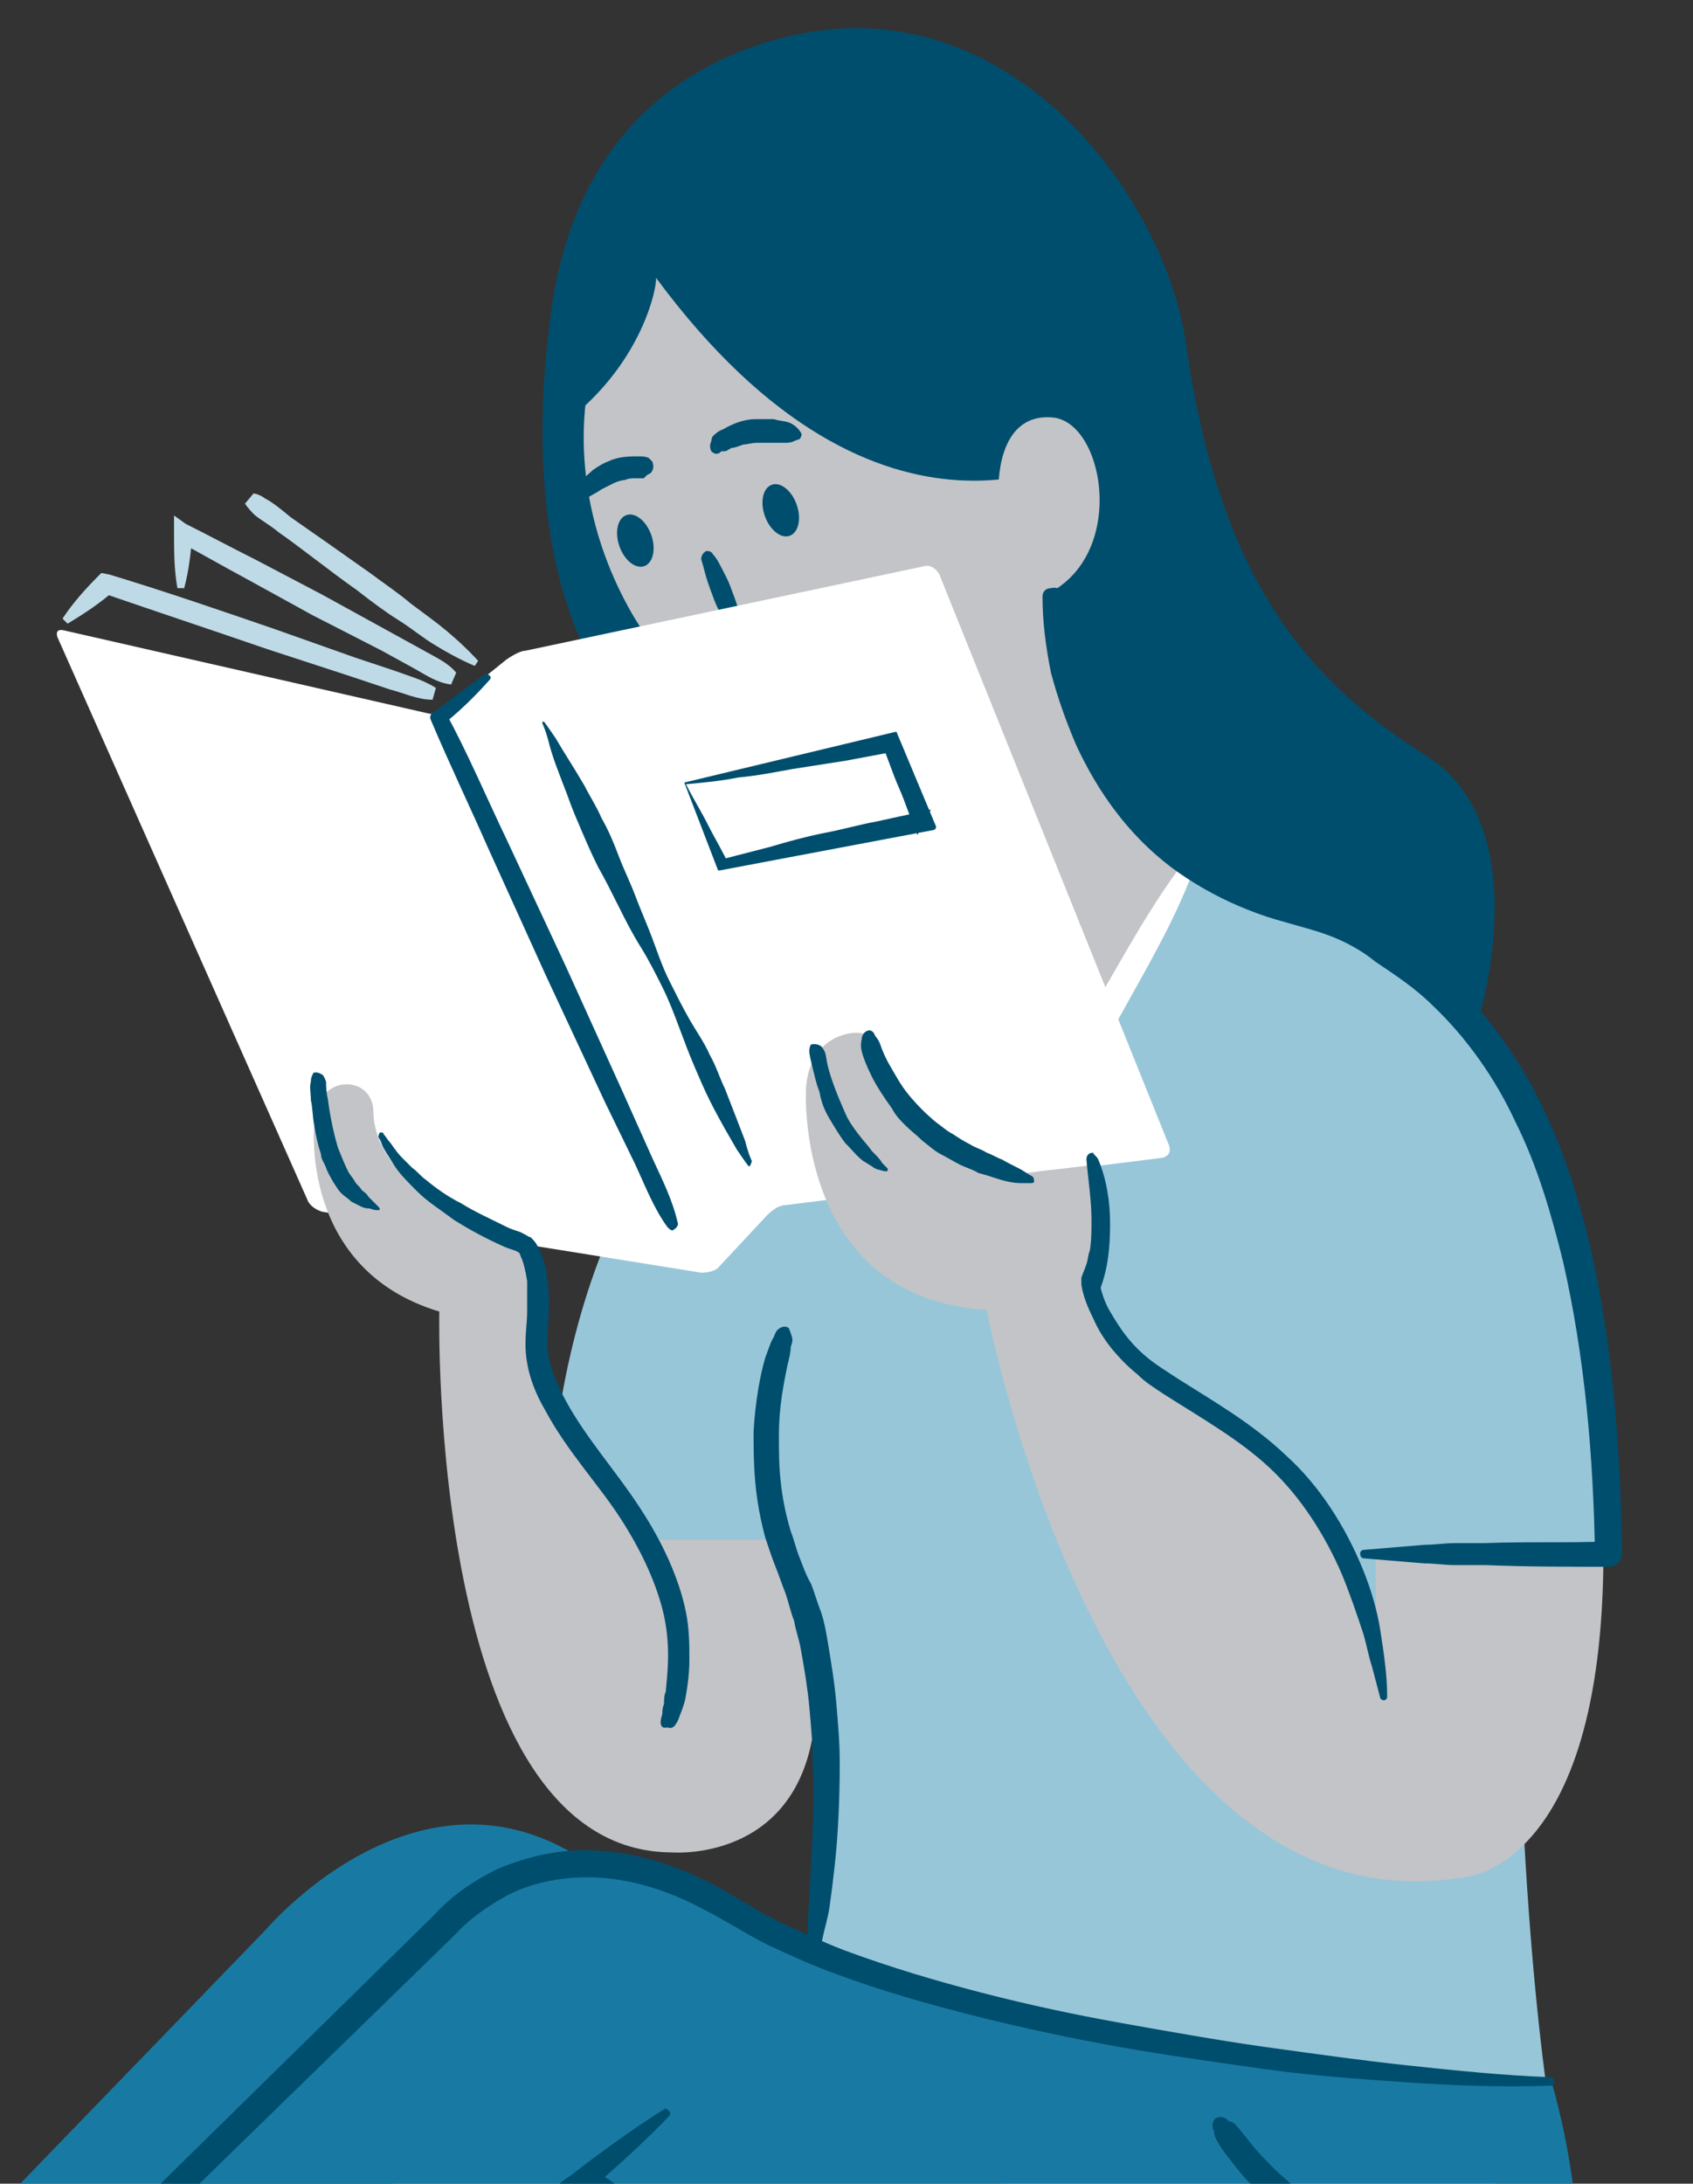 <svg xmlns="http://www.w3.org/2000/svg" viewBox="0 0 100.2 129.2"><rect x="0" y="0" width="100.2" height="129.2" fill="#333333" stroke="none"/><path fill="#98c6d9" d="m45.7 91.3s-.4.7 1.6 3.4 2.4 17.1-1.5 31.8c0 0 6 1.6 14.2 2.8h28c1.5-.3 3-.7 4.3-1.2 0 0-2.4-10.2-2.6-36.2h5.6c-.5-43-29.6-43.8-29.6-43.8l-19.4 12c-14.7 10-13.8 31.5-13.8 31.5z"/><path fill="#004e6e" d="m32.9 16.9s-2.9 13.7 2.4 22.8l6-1.2-5.6-17z"/><path fill="#c3c4c7" d="m65.1 39.9c3.4-5.3 3.5-12.8-.3-19.4-5.1-8.9-15.4-12.5-23-8.2-7.6 4.4-9.5 15.1-4.4 24 4 6.8 11 10.6 17.5 9.9-.4 6.3-3 13.9-3 13.9l10.6 6.1 9.5-18c-3.2-.9-5.5-5-6.9-8.3z"/><ellipse cx="37.6" cy="32" fill="#004e6e" rx="1" ry="1.6" transform="matrix(.944 -.33 .33 .944 -8.452 14.186)"/><ellipse cx="46.2" cy="30.2" fill="#004e6e" rx="1" ry="1.6" transform="matrix(.944 -.33 .33 .944 -7.371 16.928)"/><path fill="#fff" d="m51.4 58c1 .7 1.8 1.5 2.6 2.4l2.4 2.5 4.8 5.1-1.3.2c1.6-3 3.3-5.9 5-8.9 1.7-2.9 3.3-5.9 5.4-8.6.1-.1.2-.1.4 0 .1.1.1.2.1.3-1.1 3.2-2.9 6.2-4.5 9.1-1.6 3-3.2 5.9-4.9 8.9-.2.4-.7.5-1.1.3-.1 0-.1-.1-.2-.2l-4.8-5.1-2.4-2.6c-.8-.9-1.6-1.7-2.2-2.7-.1-.2-.1-.6.2-.7.2-.1.4-.1.5 0z"/><path fill="#004e6e" d="m32.6 25.6s-2.8-17.3 11.6-22.7 24.7 8.2 26 17.5c2 14.2 7.5 20.1 14.2 24.3 6.8 4.3 3 16 3 16s-3.5-4.4-14.5-8.5c-.6-.2-3-1.3-4-2.1-4.8-3.9-6.6-7.1-6.7-16 0 0 3.6-2.3 2.3-7.4 0 0-12.2 8-25.7-10.3.2-.1-.5 5.4-6.2 9.2z"/><path fill="#004e6e" d="m38.3 28.1-.2.2h-.5c-.2 0-.4 0-.6.1-.2 0-.5.1-.7.2l-.6.3c-.2.1-.3.2-.5.3s-.3.2-.4.2c-.1.1-.2.1-.2.1-.1 0-.3-.1-.3-.2v-.3c0-.2 0-.4.2-.6.1-.2.4-.4.6-.6.3-.2.6-.4.9-.5.6-.3 1.3-.3 1.8-.3.2 0 .4 0 .6.1l.2.2c.1.2.1.5-.1.7zm3.9 4.7s.2.2.4.6.5.9.7 1.5c.2.5.4 1.1.5 1.5s.2.7.2.7c0 .2-.1.4-.3.5-.2 0-.3 0-.4-.2 0 0-.2-.2-.4-.6s-.5-.9-.7-1.5c-.2-.5-.4-1.1-.5-1.5s-.2-.7-.2-.7c0-.2.1-.4.3-.5.1 0 .3 0 .4.2zm-.1-6.7s0-.2.1-.3.3-.3.6-.4c.5-.3 1.2-.6 1.9-.6h1.1c.3.1.6.1.9.2.5.2.7.6.7.6.1.1 0 .3-.1.4 0 0-.1 0-.3.1s-.4.1-.6.1h-1.6c-.3 0-.6.1-.8.1-.3.1-.5.2-.7.2-.2.1-.3.2-.4.2h-.2c-.2.2-.4.2-.6 0-.1-.2-.1-.4 0-.6z"/><path fill="#fff" d="m3.4 37.7c-.1-.3 0-.5.4-.4l21.5 4.9c.3.1.9 0 1.1-.3l3.6-2.9c.3-.2.8-.5 1.1-.5l23.6-5c.3-.1.7.1.9.5l13.6 33.8c.1.3 0 .6-.4.7l-22.3 2.8c-.4 0-.8.3-1.1.6l-2.8 3c-.2.3-.7.4-1.1.4l-22.4-3.6c-.4-.1-.8-.4-.9-.7z"/><path fill="#004e6e" d="m39.5 72.6c-.8-1.1-1.3-2.4-1.9-3.7l-1.8-3.7-3.5-7.5-3.4-7.5c-1.1-2.5-2.3-5-3.4-7.6-.1-.2 0-.4.2-.5 1-.7 2-1.5 3-2.2.1-.1.2 0 .3.1s0 .2 0 .2c-.8.9-1.7 1.8-2.7 2.6l.1-.6c1.3 2.4 2.4 5 3.6 7.5l3.5 7.5 3.4 7.5 1.7 3.8c.6 1.3 1.2 2.5 1.5 3.8.1.2-.1.4-.3.5-.1 0-.2-.1-.3-.2zm4.8-3.6s-.3-.4-.7-1c-.4-.7-1-1.7-1.6-2.9-.3-.6-.6-1.3-.9-2s-.6-1.5-.9-2.3-.6-1.6-1-2.4-.8-1.6-1.3-2.4-.9-1.6-1.3-2.4-.8-1.6-1.2-2.3c-.4-.8-.7-1.5-1-2.2s-.6-1.4-.8-2c-.5-1.3-.9-2.3-1.1-3.1s-.4-1.2-.4-1.2v-.1h.1s.3.4.7 1c.4.7 1 1.6 1.7 2.8.3.6.7 1.2 1 1.9.4.7.7 1.4 1 2.2s.7 1.6 1 2.4.7 1.7 1 2.5.6 1.7 1 2.5.8 1.6 1.2 2.3.9 1.4 1.2 2.1c.4.7.6 1.4.9 2 .5 1.3.9 2.3 1.2 3.1.2.8.4 1.2.4 1.2-.1.3-.1.3-.2.3zm-3.7-22.6c.4.8.9 1.6 1.3 2.4s.9 1.6 1.3 2.5l-.7-.4 3.1-.8c1-.3 2.1-.6 3.1-.8 1.1-.2 2.1-.5 3.2-.7l3.2-.7-.8 1.5c-.4-.9-.7-1.9-1.1-2.8s-.7-1.9-1.1-2.8l1.2.6c-1.1.2-2.1.4-3.2.6l-3.2.5c-1.1.2-2.1.4-3.2.5-1 .2-2 .3-3.1.4zm-.1-.1 12.5-3s.1 0 .1.1l2.3 5.5c0 .1 0 .1-.1.2l-12.7 2.4h-.1z"/><path fill="#bedae6" d="m25.6 41.4c-.9 0-1.7-.4-2.5-.6l-2.4-.8-4.9-1.6c-3.2-1.1-6.5-2.2-9.7-3.3l.6-.1c-.8.7-1.7 1.3-2.7 1.9l-.3-.3c.6-.9 1.3-1.7 2.1-2.5l.2-.2.5.1c3.3 1 6.5 2.1 9.7 3.2l4.8 1.7 2.4.8c.8.3 1.6.5 2.4 1zm1.1-.9c-.8-.1-1.4-.5-2.1-.9l-2-1.1-4.1-2.1-4-2.2c-1.3-.7-2.7-1.5-4-2.2l.9-.5c-.1 1.1-.2 2.2-.5 3.3h-.4c-.2-1.1-.2-2.2-.2-3.4v-.9l.7.5c1.4.7 2.7 1.4 4.1 2.1l4 2.1 4 2.2 2 1.1c.7.4 1.4.7 1.9 1.3zm-11.7-11.3s.3 0 .7.3c.4.2.9.6 1.5 1.1 1.3.9 3 2.1 4.7 3.3.8.6 1.7 1.2 2.4 1.8.8.6 1.5 1.1 2.1 1.6 1.2 1 1.9 1.8 1.9 1.8l-.2.3s-1-.4-2.3-1.2c-.7-.4-1.4-1-2.2-1.5s-1.6-1.1-2.5-1.8c-1.7-1.2-3.3-2.5-4.6-3.4-.6-.5-1.2-.8-1.5-1.1s-.5-.6-.5-.6z"/><path fill="#c3c4c7" d="m59.1 29s-.2-4.6 3.2-4.3 4.7 9.9-2.1 11zm22.4 70.7-.1-7.9h13.5c0 19.2-8.5 19.3-8.5 19.3-21 3.3-28-33.6-28-33.6-11.3-.7-10.7-12.9-10.7-12.9s-.1-2.5 2-3.3c2.2-.8 2.4 1.1 2.4 1.1.9 4.2 7.1 7.2 8.7 7 1.4-.2 1.6-.2 1.6-.2l2.5-.3s.8 2.1-.1 7c0 0 .5 3.3 3.4 5.4 3.9 2.9 12.5 6.2 13.3 18.4z"/><path fill="#004e6e" d="m62.8 35.2c.2 1.4.5 2.8.9 4.2s.8 2.7 1.4 4c1.2 2.6 2.9 4.9 5.2 6.6 1.1.9 2.4 1.6 3.7 2.1.7.3 1.3.5 2 .7l2.1.6c1.5.5 2.9 1.1 4.2 1.9s2.6 1.7 3.7 2.8c2.2 2.1 4 4.7 5.3 7.4s2.2 5.6 2.9 8.6c1.3 5.9 1.7 11.8 1.8 17.8 0 .4-.3.8-.8.8-2.4 0-4.8 0-7.3-.1h-1.8c-.6 0-1.2-.1-1.8-.1l-3.6-.3c-.1 0-.2-.1-.2-.3 0-.1.1-.2.2-.2l3.6-.3c.6 0 1.2-.1 1.8-.1h1.8c2.4-.1 4.8 0 7.3-.1l-.8.8c-.1-5.9-.6-11.7-1.9-17.4-.7-2.8-1.5-5.6-2.8-8.2-1.2-2.6-2.9-5-4.9-6.9-1-1-2.2-1.8-3.4-2.6-1.1-.9-2.4-1.5-3.8-1.9l-2.1-.6c-.7-.2-1.5-.5-2.2-.8-1.4-.6-2.8-1.4-4-2.3-2.5-1.9-4.3-4.4-5.6-7.2-.6-1.4-1.1-2.8-1.5-4.3-.3-1.5-.5-3-.5-4.5 0-.3.2-.5.5-.5.4-.1.6.1.6.4zm-11 26.1s.2.2.3.5.3.8.6 1.3.6 1.1 1.1 1.7 1 1.1 1.6 1.6c.3.2.6.5 1 .7.3.2.6.4 1 .6.3.2.7.3 1 .5.3.1.6.3.9.4.5.3 1 .5 1.3.7s.5.3.5.3c.1.1.1.2.1.3s-.1.1-.2.1h-.6c-.4 0-.9-.1-1.5-.3-.3-.1-.6-.2-1-.3-.3-.2-.7-.3-1.1-.5s-.7-.4-1.1-.6-.7-.5-1.1-.8c-.3-.3-.7-.6-1-.9s-.6-.6-.8-1c-.5-.7-.9-1.3-1.2-1.9s-.5-1.1-.6-1.5 0-.7 0-.7c0-.2.1-.4.3-.5s.4 0 .5.3zm13.2 7.3c.5 1.2.7 2.5.7 3.8s-.1 2.6-.6 3.9v-.3c.1.5.3 1.1.6 1.6s.6 1 1 1.5.8.9 1.3 1.3 1 .7 1.6 1.1c2.2 1.4 4.5 2.7 6.5 4.6 2 1.8 3.5 4.2 4.5 6.6.5 1.2.9 2.5 1.1 3.8s.4 2.6.4 3.9c0 .1-.1.2-.2.2s-.2-.1-.2-.1l-.5-1.9c-.2-.6-.3-1.2-.5-1.9-.4-1.2-.8-2.4-1.3-3.6-1-2.3-2.4-4.5-4.2-6.2s-4.1-3-6.3-4.4c-.6-.4-1.1-.7-1.6-1.2-.5-.4-1-.9-1.5-1.5-.4-.5-.8-1.1-1.1-1.8-.3-.6-.6-1.3-.7-2v-.4c.1-.3.2-.5.3-.8s.1-.6.2-.8c.1-.6.1-1.2.1-1.8 0-1.2-.2-2.4-.3-3.6 0-.2.1-.4.4-.4 0 .1.2.2.3.4zm-16.4-6.7s.1.1.2.3.1.5.2.9c.2.8.6 1.8 1 2.7.2.5.5.9.8 1.3s.6.7.8 1c.3.3.5.5.6.7l.3.3c.1.1 0 .2 0 .2h-.1s-.1 0-.4-.1c-.1 0-.3-.1-.4-.2-.2-.1-.3-.2-.5-.3-.4-.3-.7-.7-1.1-1.1-.3-.4-.6-.9-.9-1.4s-.5-1-.6-1.6c-.2-.5-.3-1-.4-1.4s-.2-.8-.2-1c0-.3.1-.4.1-.4s.3-.1.6.1c-.1 0-.1 0 0 0z"/><path fill="#c3c4c7" d="m46.4 92.9-.9-1.8h-7l.3 1.7c-.5-2.4-.9-2.6-4-7-.2-.3-.8-1.4-1.4-1.9-1.2-1.1-2-2.5-1.4-6.3.4-3.1-.7-3.7-.7-3.7l-2.5-1.1s-6.6-2.6-6.7-7c0-2.3-3.5-2.3-3.5.7 0 0-.9 8.6 7.4 11.1 0 0-.7 32 13.8 32 0 0 8.5.7 8.5-9.4z"/><path fill="#004e6e" d="m39.1 101.9s0-.2.1-.5c0-.2 0-.3.1-.6 0-.2 0-.5.1-.7.1-1.1.3-2.6-.1-4.5-.4-1.8-1.3-3.8-2.6-5.8s-3.1-3.9-4.4-6.3c-.7-1.2-1.2-2.5-1.2-4 0-.7.1-1.3.1-1.9v-1.8c-.1-.6-.2-1.1-.4-1.5 0-.1-.1-.2-.1-.2l-.2-.1c-.3-.1-.6-.2-.8-.3-1.1-.5-2-1-2.8-1.5-.8-.6-1.6-1.1-2.2-1.7s-1.1-1.1-1.4-1.6-.6-.9-.7-1.2-.2-.4-.2-.4c0-.1 0-.2.1-.3.1 0 .2 0 .2.1 0 0 .1.1.3.4.2.2.4.6.8 1l.6.6c.3.2.5.5.8.7.6.5 1.3 1 2.1 1.4.8.5 1.7.9 2.7 1.4.2.1.5.2.8.3l.2.1c.2.1.3.2.4.2.2.2.3.3.4.5.4.7.5 1.3.6 2 .2 1.3 0 2.7 0 3.8s.5 2.3 1.1 3.4c1.2 2.2 3 4.2 4.3 6.2 1.4 2.1 2.4 4.3 2.8 6.3.2 1 .2 1.9.2 2.8 0 .8-.1 1.5-.2 2.1s-.3 1-.4 1.3-.2.4-.2.4c-.1.2-.3.3-.5.2-.3.1-.4-.1-.4-.3zm7.8-22.6s0 .1-.1.4c0 .3-.1.7-.2 1.1-.2 1-.5 2.4-.5 4.1 0 .9 0 1.8.1 2.7.1 1 .3 2 .6 3 .2.5.3 1 .5 1.5s.4 1.1.7 1.6c.2.5.4 1.2.6 1.7.2.6.3 1.2.4 1.8.2 1.2.4 2.4.5 3.6s.2 2.3.2 3.5c0 2.2-.1 4.3-.3 6.1-.1.9-.2 1.7-.3 2.4s-.3 1.3-.4 1.8c-.2 1-.4 1.6-.4 1.6 0 .1-.2.2-.3.2s-.2-.1-.2-.2v-.4-1.2c0-1 .1-2.5.2-4.3s.2-3.8.1-6c0-1.1-.1-2.2-.2-3.3s-.3-2.3-.5-3.4c-.1-.6-.3-1.1-.4-1.7-.2-.5-.3-1-.5-1.6-.2-.5-.4-1.1-.6-1.6s-.4-1.1-.6-1.7c-.3-1.1-.5-2.2-.6-3.3s-.1-2.1-.1-3c.1-1.8.4-3.4.7-4.4.2-.5.3-.9.5-1.2.1-.3.2-.4.2-.4.2-.2.5-.3.7-.1.1.3.2.5.2.7zm-27.8-15.7s.1.1.2.4c0 .2 0 .6.1 1 .1.8.3 1.9.6 2.9.2.5.4 1 .6 1.4.1.2.3.4.4.6s.3.3.4.5c.1.1.3.2.4.4l.3.3.3.3c.1.1.1.2 0 .2h-.1s-.2 0-.4-.1c-.1 0-.3 0-.5-.1l-.6-.3c-.2-.2-.4-.3-.6-.5s-.3-.4-.5-.7c-.1-.2-.3-.5-.4-.8s-.3-.5-.3-.8c-.2-.6-.3-1.1-.4-1.7-.1-.5-.1-1.1-.2-1.5 0-.4-.1-.8 0-1.1 0-.3.1-.4.1-.4 0-.2.3-.2.6 0-.1 0-.1 0 0 0z"/><path fill="#187aa2" d="m93.1 129.3c-.5-3.7-1.3-6.2-1.3-6.2s-34.4-1-50.2-11.1c-9.6-6.1-18.2 4-18.2 4l-13.4 13.3z"/><path fill="#187aa2" d="m23.2 129.3 15-16c-11.1-12.5-22.4.8-22.4.8l-14.7 15.2z"/><g fill="#004e6e"><path d="m72 126.6c.2.4.5.8.9 1.3.3.4.7.9 1.2 1.4h2.4c-.3-.3-.7-.6-1-.9-.5-.5-1-1-1.4-1.5s-.7-.9-.9-1.1c-.2-.3-.5-.3-.5-.3-.1-.2-.4-.3-.7-.2-.2.1-.3.4-.2.7.1 0 0 .3.2.6zm-35.5 2.7c-.1-.1-.3-.2-.4-.3s-.2-.1-.3-.2c2.4-2.1 3.8-3.6 3.8-3.6.1-.1.1-.2 0-.3s-.2-.2-.3-.1c0 0-2.3 1.4-5.5 3.9-.3.2-.6.4-.8.6z"/><path d="m9.4 129.3h2.3l15.3-14.9c.8-.9 2-1.7 3.1-2.3 1.2-.6 2.5-.9 3.8-1 2.7-.2 5.4.6 7.8 1.9 1.2.6 2.4 1.4 3.8 2.1 1.3.6 2.6 1.2 4 1.7 2.7 1 5.5 1.8 8.3 2.5s5.6 1.3 8.4 1.8 5.7.9 8.5 1.3 5.7.6 8.5.8c2.9.2 5.7.3 8.6.2.1 0 .2-.1.2-.2s-.1-.3-.2-.3c-2.8-.1-5.7-.4-8.5-.7s-5.6-.7-8.5-1.1c-2.8-.4-5.6-.9-8.4-1.4s-5.6-1.1-8.3-1.8-5.4-1.5-8.1-2.5c-1.3-.5-2.6-1.1-3.9-1.7-1.2-.6-2.4-1.4-3.7-2.1-2.6-1.4-5.6-2.3-8.6-2.1-1.5.1-3 .5-4.4 1.1-1.4.7-2.6 1.5-3.7 2.7l.1-.1z"/></g></svg>